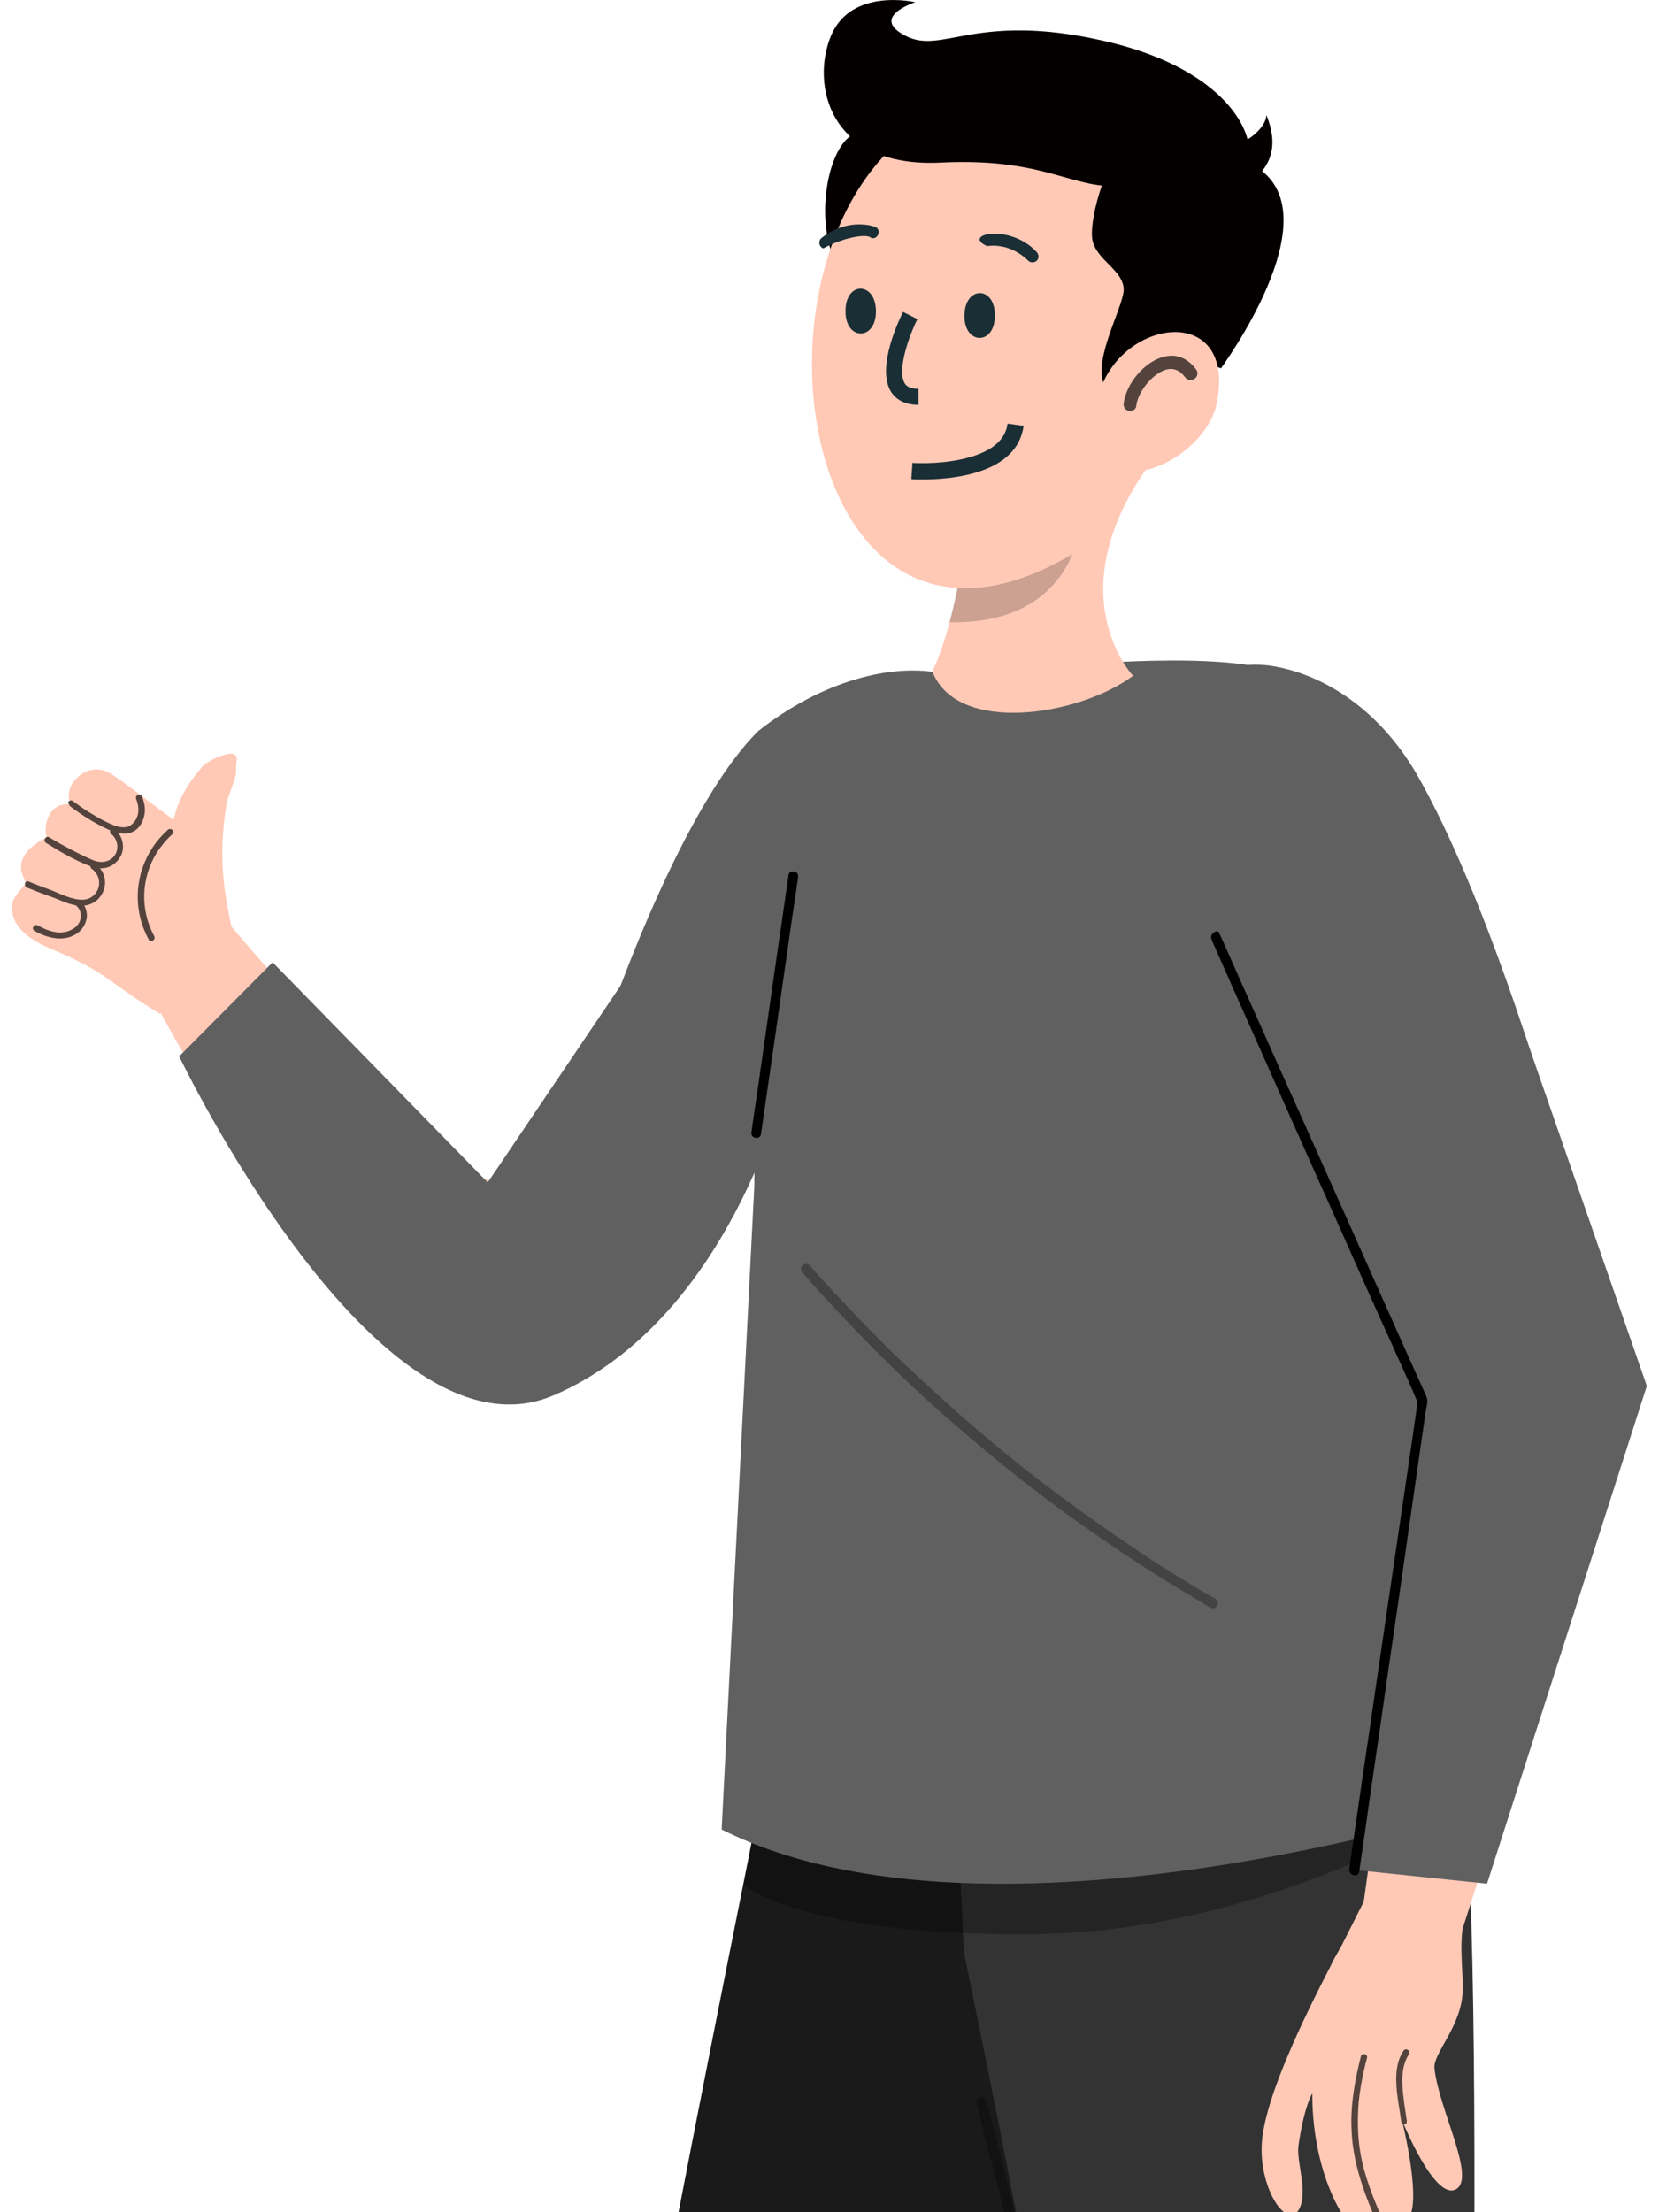 <?xml version="1.0" encoding="utf-8"?>
<!-- Generator: Adobe Illustrator 25.3.1, SVG Export Plug-In . SVG Version: 6.00 Build 0)  -->
<svg version="1.1" id="圖層_1" xmlns="http://www.w3.org/2000/svg" xmlns:xlink="http://www.w3.org/1999/xlink" x="0px" y="0px"
	 viewBox="0 0 300 400" style="enable-background:new 0 0 300 400;" xml:space="preserve">
<style type="text/css">
	.st0{fill:#1A1A1A;}
	.st1{fill:#333333;}
	.st2{opacity:0.3;enable-background:new    ;}
	.st3{opacity:0.3;}
	.st4{fill:#FFC9B6;}
	.st5{fill:#54433D;}
	.st6{fill:#606060;}
	.st7{opacity:0.2;enable-background:new    ;}
	.st8{fill:#040000;}
	.st9{fill:#1A2E35;}
</style>
<g>
	<path class="st0" d="M139.4,315c0.1,2.5-34.4,165.6-36.4,205.4c-2,39.8,7.6,190.5,7.6,190.5l38-0.3c0,0,7.5-68.6,5.4-97.3
		c-2.1-28.6-2.8-73.5,6.5-99.3c9.4-25.8,40.8-110.8,40.8-110.8l-11-79.7L139.4,315z"/>
	<path class="st1" d="M261.8,309.1c4.1,2.3,5,47.9,4.8,98.6c-0.2,50.7,13.6,143.8,16.5,175.8c2.9,32,7.9,133.9,6.5,134
		c-1.3,0.1-43.7,0.4-42.6-2.2c1.2-2.6-8.8-46.3-21.5-123.7c-12.4-75.9-35.6-158-40.3-183.7c-3.7-20.2-10.9-54.9-10.9-54.9l-1.9-39.6
		L261.8,309.1z"/>
	<path class="st2" d="M264.9,326.6c0,0-35.2,22.5-77.2,23.1s-53.2-8.8-53.2-8.8l1.6-8.8L264.9,326.6z"/>
	<g class="st3">
		<path d="M208.2,498.6c-0.3-1.1-0.5-2.1-0.8-3.2c-0.7-2.9-1.4-5.8-2.2-8.6c-1.1-4.3-2.1-8.5-3.2-12.8c-1.3-5.2-2.6-10.4-3.9-15.6
			c-1.4-5.7-2.9-11.4-4.3-17.1c-1.4-5.7-2.9-11.5-4.3-17.2c-1.3-5.4-2.7-10.7-4-16.1c-1.1-4.5-2.3-9.1-3.4-13.6
			c-0.8-3.3-1.6-6.5-2.5-9.8c-0.4-1.5-0.7-3.1-1.2-4.6c0-0.1,0-0.1,0-0.2c-0.3-1.1-2.1-0.7-1.8,0.5c0.3,1.1,0.5,2.1,0.8,3.2
			c0.7,2.9,1.4,5.8,2.2,8.6c1.1,4.3,2.1,8.5,3.2,12.8c1.3,5.2,2.6,10.4,3.9,15.6c1.4,5.7,2.9,11.4,4.3,17.1
			c1.4,5.7,2.9,11.5,4.3,17.2c1.3,5.4,2.7,10.7,4,16.1c1.1,4.5,2.3,9,3.4,13.6c0.8,3.3,1.6,6.5,2.5,9.8c0.4,1.5,0.7,3.1,1.2,4.6
			c0,0.1,0,0.1,0,0.2C206.7,500.2,208.4,499.7,208.2,498.6z"/>
	</g>
	<path class="st4" d="M148.4,183.9c-1.7,2.9-24.8,69.1-57.2,66.1c-28.6-2.7-63.1-68.6-63.1-68.6l13.8-13.8c0,0,37.3,44.3,47.9,46.3
		c8.9,1.6,39.8-60.4,39.8-60.4L148.4,183.9z"/>
	<path class="st4" d="M2.3,163c0.2-0.8,2.4-3.3,2.4-3.3s-0.9-1.8-0.9-2.7c-0.1-2.6,2.3-4.5,4.7-5.6c-0.6-0.7-0.5-6.4,4.3-6
		c-1.7-3.1,2.6-7.8,6.7-5.8c1.9,0.9,9.6,7.1,11.9,8.6c0.8-3.6,2.6-6.6,5.2-9.6c0.9-1,4.1-2.5,5.4-2.3c1.3,0.2,0.6,1.6,0.7,3
		c0.1,1.3-1.5,4.6-1.7,5.9c-1.8,10.9-0.3,17.1,1.7,26.2l-13.8,11.9c-9.6-5.8-9.2-7.4-20.3-12C4.6,169.5,1.5,166.9,2.3,163z"/>
	<path class="st5" d="M12.7,145.8c2.1,1.6,4.5,3.1,6.9,4.2c1.2,0.5,2.6,1,3.9,0.6c1.1-0.3,1.9-1.2,2.3-2.2c0.6-1.4,0.5-2.9-0.1-4.3
		c-0.1-0.3-0.4-0.5-0.7-0.4c-0.3,0.1-0.5,0.4-0.4,0.7c0.4,1,0.6,2.2,0.2,3.3c-0.3,0.8-1,1.6-1.8,1.8c-1.1,0.3-2.3-0.2-3.4-0.7
		c-1.1-0.5-2.1-1.1-3.1-1.7c-1.2-0.7-2.3-1.5-3.4-2.3c-0.2-0.2-0.6,0-0.8,0.2C12.4,145.3,12.5,145.6,12.7,145.8z"/>
	<path class="st5" d="M20.1,150.8c0.8,0.6,1.2,1.6,1.1,2.6c-0.1,1-0.7,1.8-1.6,2.2c-1.1,0.5-2.3,0.2-3.3-0.3
		c-1.2-0.5-2.3-1.1-3.5-1.7c-1.3-0.7-2.6-1.4-3.9-2.2c-0.6-0.4-1.2,0.6-0.6,1c1.3,0.8,2.6,1.6,3.9,2.3c1.3,0.7,2.7,1.4,4.1,1.9
		c1.3,0.5,2.7,0.6,3.9-0.1c1-0.6,1.8-1.6,2-2.8c0.2-1.4-0.3-2.8-1.4-3.7C20.3,149.5,19.5,150.3,20.1,150.8z"/>
	<path class="st5" d="M16.6,157.1c1.7,1.2,1.8,3.7,0.1,5c-0.9,0.7-2.1,0.7-3.3,0.4c-1.3-0.3-2.6-0.9-3.8-1.4c-1.5-0.6-3-1.1-4.4-1.7
		c-0.7-0.3-1,0.8-0.3,1.1c1.5,0.6,3,1.2,4.5,1.7c1.4,0.5,2.9,1.3,4.4,1.5c1.3,0.2,2.6,0,3.7-0.9c0.9-0.8,1.5-2,1.5-3.2
		c0-1.4-0.7-2.7-1.9-3.5C16.6,155.8,16,156.7,16.6,157.1z"/>
	<path class="st5" d="M13.7,163.7c0.7,0.5,1,1.4,0.9,2.2c-0.1,0.9-0.7,1.7-1.5,2.1c-2,1.2-4.4,0.4-6.3-0.7c-0.6-0.3-1.2,0.6-0.6,1
		c2.3,1.3,5.3,2.1,7.7,0.5c1-0.7,1.6-1.7,1.8-2.9c0.1-1.1-0.3-2.3-1.2-3c-0.2-0.2-0.5-0.2-0.8,0C13.5,163.1,13.4,163.5,13.7,163.7z"
		/>
	<path class="st5" d="M30.4,150c-4.3,3.8-6.3,9.6-5.2,15.2c0.3,1.6,0.9,3.2,1.7,4.7c0.3,0.6,1.3,0.1,1-0.6
		c-2.6-4.8-2.4-10.6,0.5-15.2c0.8-1.2,1.7-2.3,2.8-3.3C31.7,150.3,30.9,149.6,30.4,150z"/>
	<path class="st6" d="M236,124.1c0,0,10.4,23.2,14.2,54.1c6.6,54,18.2,126.5,18.7,148c0,0-89.6,29.1-138.4,4.6l5.9-116.2l0.6-80.2
		l17.2-9.3C154.3,125.2,225.3,113,236,124.1z"/>
	<path class="st6" d="M181,142.8c-5.6,18.4-30.9,70.9-30.9,70.9l-41.5-25.4c0,0,13.5-41.2,28.5-56.1
		C160.1,114,188.3,119.1,181,142.8z"/>
	<path class="st4" d="M265.4,344.9l-16.8-5l-6,11.9c-0.8,1.4-1.5,2.6-2,3.7c-5,9.7-11.7,23.5-12.4,31.7c-0.7,8.2,4.5,16.2,6.7,12.3
		c1.7-3.1-0.5-8.7-0.1-11.5c1-7.1,2.5-9.5,2.5-9.5c0,13.8,5.3,22.5,7,23.8c2.4,1.8,4.8-1,4.8-1s2.3,2.2,5.1,0.4
		c3.4-2.2-0.7-18.4-0.7-18.4s5.8,14.5,9.7,12.6c3.9-1.9-3-14.4-3.8-21.9c-0.3-2.8,5.1-7.8,5.1-14.3
		C264.6,355.5,263.5,349.9,265.4,344.9z"/>
	<path class="st5" d="M249.9,401.1c-1.4-3.3-2.8-6.7-3.6-10.3c-0.8-3.5-0.9-7.2-0.6-10.8c0.3-2.7,0.8-5.3,1.5-7.9
		c0.2-0.7-0.9-1-1.1-0.3c-1.1,4.3-1.9,8.8-1.7,13.2c0.1,3.5,0.9,7,2,10.3c0.7,2.1,1.5,4.1,2.4,6.1c0.1,0.3,0.4,0.5,0.7,0.4
		C249.8,401.7,250,401.4,249.9,401.1z"/>
	<path class="st5" d="M254.4,383.5c-0.3-2.1-0.7-4.3-0.8-6.5c-0.1-1.9,0.1-3.9,1.2-5.6c0.4-0.6-0.6-1.2-1-0.6
		c-1.2,1.8-1.4,3.9-1.3,6c0.1,2.3,0.6,4.6,0.9,6.9c0,0.3,0.4,0.5,0.7,0.4C254.3,384.1,254.4,383.8,254.4,383.5z"/>
	<path class="st4" d="M270.4,175l-35.6,15c6.2,17.2,17.7,44.2,22.5,63.4c1.3,5.1-10.7,90.5-10.7,90.5l17.8,5.1
		c0,0,27.1-83.3,26.8-93.5C290.7,240.5,279.2,206.6,270.4,175z"/>
	<path class="st6" d="M256.2,140c12.4,21.6,23.2,58.6,23.2,58.6l-45,16.9c-8.5-17.2-18.8-35.8-19.9-55c-1.2-26.1-1-42.4,15.4-40.1
		C238.3,121.7,248.8,127.3,256.2,140z"/>
	<g class="st3">
		<path d="M219.8,289.1c-5.4-3.1-10.7-6.4-15.8-9.9c-5.2-3.5-10.2-7.1-15.2-10.9c-4.9-3.7-9.7-7.7-14.3-11.7
			c-4.7-4.1-9.2-8.3-13.7-12.6c-4.4-4.4-8.7-8.9-12.9-13.5c-0.5-0.6-1-1.2-1.5-1.7c-0.3-0.4-1-0.3-1.3,0c-0.4,0.4-0.3,0.9,0,1.3
			c4.1,4.7,8.4,9.2,12.8,13.7c4.4,4.4,8.9,8.7,13.6,12.8c4.7,4.1,9.5,8.1,14.4,11.9c4.9,3.8,10,7.5,15.2,11
			c5.1,3.5,10.4,6.8,15.8,10c0.7,0.4,1.3,0.8,2,1.2C219.9,291.3,220.8,289.7,219.8,289.1z"/>
	</g>
	<path class="st4" d="M174.9,91.3l36.7-19.5c-0.3,2.6-0.4,7.7-2.5,10.5c-18.8,24.5-4.2,39.9-4.2,39.9c-9.9,7.3-31.9,10.7-36.3-0.8
		C171.7,115.2,175.2,99.6,174.9,91.3z"/>
	<path class="st7" d="M173.6,102.8l20.6-3.3c-2.3,6.2-8.3,13.3-22.5,13C171.7,112.6,173.5,105.6,173.6,102.8z"/>
	<path class="st8" d="M151.8,26.9c-4.7,7.9-3.8,28.2,9.4,25.3C174.4,49.4,159.8,13.4,151.8,26.9z"/>
	<path class="st4" d="M213,54.7c-3.8,22.2-5.5,34.8-18.1,44.9c-54.1,33.4-64.7-67.1-20.7-80.5C196.7,12.9,216.8,32.5,213,54.7z"/>
	<path class="st8" d="M227.5,30.4c0,0-20.2-2.8-23.6-3.1c-3.4-0.3-6.9,11.8-6.4,15.8c0.5,3.9,5.8,5.7,5.7,9.4
		c-0.2,3.2-5.5,12.5-3.6,16.9c2.2,1.7,14.2-5.4,14.2-5.4l7,2.6C220.8,66.5,240.9,39.4,227.5,30.4z"/>
	<path class="st8" d="M227.1,32.1c2.1-1.9,4.4-5.2,1.9-11.3c0,1.7-2.1,3.7-3.4,4.4c-1.3-5.1-7.9-13.8-26.4-17.9
		c-22.8-5.1-28.8,2.6-35.4-0.8c-6.7-3.4,1.7-6.1,1.7-6.1s-11.5-2.7-15.2,6c-3.7,8.7-0.5,24,19.8,23c20.3-1,24.3,5.7,34.6,4
		C212.1,32.5,219.6,32.1,227.1,32.1z"/>
	<path class="st4" d="M219.8,73.9c-3.9,11.7-24.3,18-21.7,0.6C199.6,57.5,224.8,53.3,219.8,73.9z"/>
	<path class="st9" d="M179.9,57.1c0,5.4-5.6,5.3-5.5-0.1C174.5,51.6,180,51.7,179.9,57.1z"/>
	<path class="st9" d="M158.4,56.3c0,5.4-5.6,5.3-5.5-0.1C152.9,50.8,158.4,50.9,158.4,56.3z"/>
	<path class="st9" d="M187,47.4c-0.4,0.1-0.8,0-1.1-0.3c-3.5-3.4-7.3-2.6-7.4-2.6c-4.7-2.1,4-4.2,8.9,1
		C188.1,46.2,187.8,47.2,187,47.4z"/>
	<path class="st5" d="M204.4,74.3c-0.1,0-0.1,0-0.2,0c-0.7-0.1-1.1-0.7-1-1.4c0.5-3.7,3.9-7.6,7.3-8.4c2.3-0.6,4.3,0.3,5.8,2.3
		c0.4,0.5,0.3,1.3-0.3,1.7c-0.5,0.4-1.3,0.3-1.7-0.3c-0.9-1.2-2-1.7-3.3-1.4c-2.4,0.6-5.1,3.8-5.5,6.4
		C205.5,73.9,205,74.3,204.4,74.3z"/>
	<path class="st9" d="M148.9,44.9c-0.8-0.2-1-1.4-0.3-1.9c4.7-3.7,9.4-2.1,9.6-2c1.3,0.4,0.6,2.5-0.7,2
		C156.8,42.2,152.6,42.9,148.9,44.9z"/>
	<path class="st9" d="M166.1,73.2c-2.9,0-4.3-1.3-5-2.4c-2.7-4.5,1.7-13.4,2.2-14.4l2.6,1.3c-1.6,3.2-3.7,9.3-2.3,11.6
		c0.2,0.3,0.6,1,2.5,1V73.2z"/>
	<path class="st9" d="M166.7,86.7c-1.1,0-1.8,0-1.9-0.1l0.2-2.9c0,0,4.3,0.3,8.6-0.6c5.3-1.1,8.2-3.3,8.6-6.5l2.9,0.4
		C183.9,85.9,171.6,86.7,166.7,86.7z"/>
	<path class="st6" d="M112.3,178.1l-24.1,35.7L49.3,174l-16.9,17c0,0,35.9,74.9,67.7,61.3c31.7-13.6,41.8-55.7,41.8-55.7
		L112.3,178.1z"/>
	<path d="M137.6,205.1c0.9-6.2,1.8-12.4,2.7-18.6c0.8-5.6,1.6-11.2,2.4-16.8c0.5-3.7,1.1-7.3,1.6-11c0.1-0.5-0.1-1-0.6-1.1
		c-0.4-0.1-1.1,0.1-1.1,0.6c-0.9,6.2-1.8,12.4-2.7,18.6c-0.8,5.6-1.6,11.2-2.4,16.8c-0.5,3.7-1.1,7.3-1.6,11c-0.1,0.5,0.1,1,0.6,1.1
		C136.9,205.9,137.6,205.6,137.6,205.1z"/>
	<path class="st6" d="M275.4,186.1l22.4,64.5l-28.9,90l-24-2.5l9.3-84.6l-17.2-48.7L275.4,186.1z"/>
	<path d="M219.1,169.9c1.2,2.8,2.5,5.6,3.7,8.4c3,6.7,5.9,13.3,8.9,20c3.6,8.1,7.2,16.2,10.8,24.2c3.1,7,6.2,14,9.4,21
		c1,2.3,2.1,4.6,3.1,6.9c0.5,1.1,0.9,2.2,1.4,3.2c0,0,0,0.1,0.1,0.2c0-0.2-0.1-0.5-0.1-0.7c-0.4,2.8-0.8,5.6-1.2,8.4
		c-1,6.8-2,13.5-3,20.3c-1.2,8.2-2.4,16.4-3.6,24.5c-1,7.1-2.1,14.1-3.1,21.2c-0.5,3.4-1,6.9-1.5,10.3c0,0,0,0.1,0,0.1
		c-0.2,1.2,1.6,1.7,1.8,0.5c0.4-3,0.9-6.1,1.3-9.1c1-7.1,2.1-14.3,3.1-21.4c1.2-8.5,2.5-17,3.7-25.5c1-7,2-13.9,3-20.9
		c0.3-2.1,0.6-4.1,0.9-6.2c0.1-0.8,0.5-1.9,0.2-2.6c-0.3-0.8-0.7-1.6-1.1-2.5c-0.9-2-1.8-4-2.7-6c-2.9-6.5-5.8-13-8.7-19.5
		c-3.5-7.8-7-15.7-10.5-23.5c-3.1-6.9-6.2-13.8-9.3-20.8c-1.7-3.7-3.3-7.5-5-11.2c-0.1-0.2-0.2-0.3-0.2-0.5
		C220.2,167.9,218.6,168.8,219.1,169.9z"/>
</g>
</svg>
